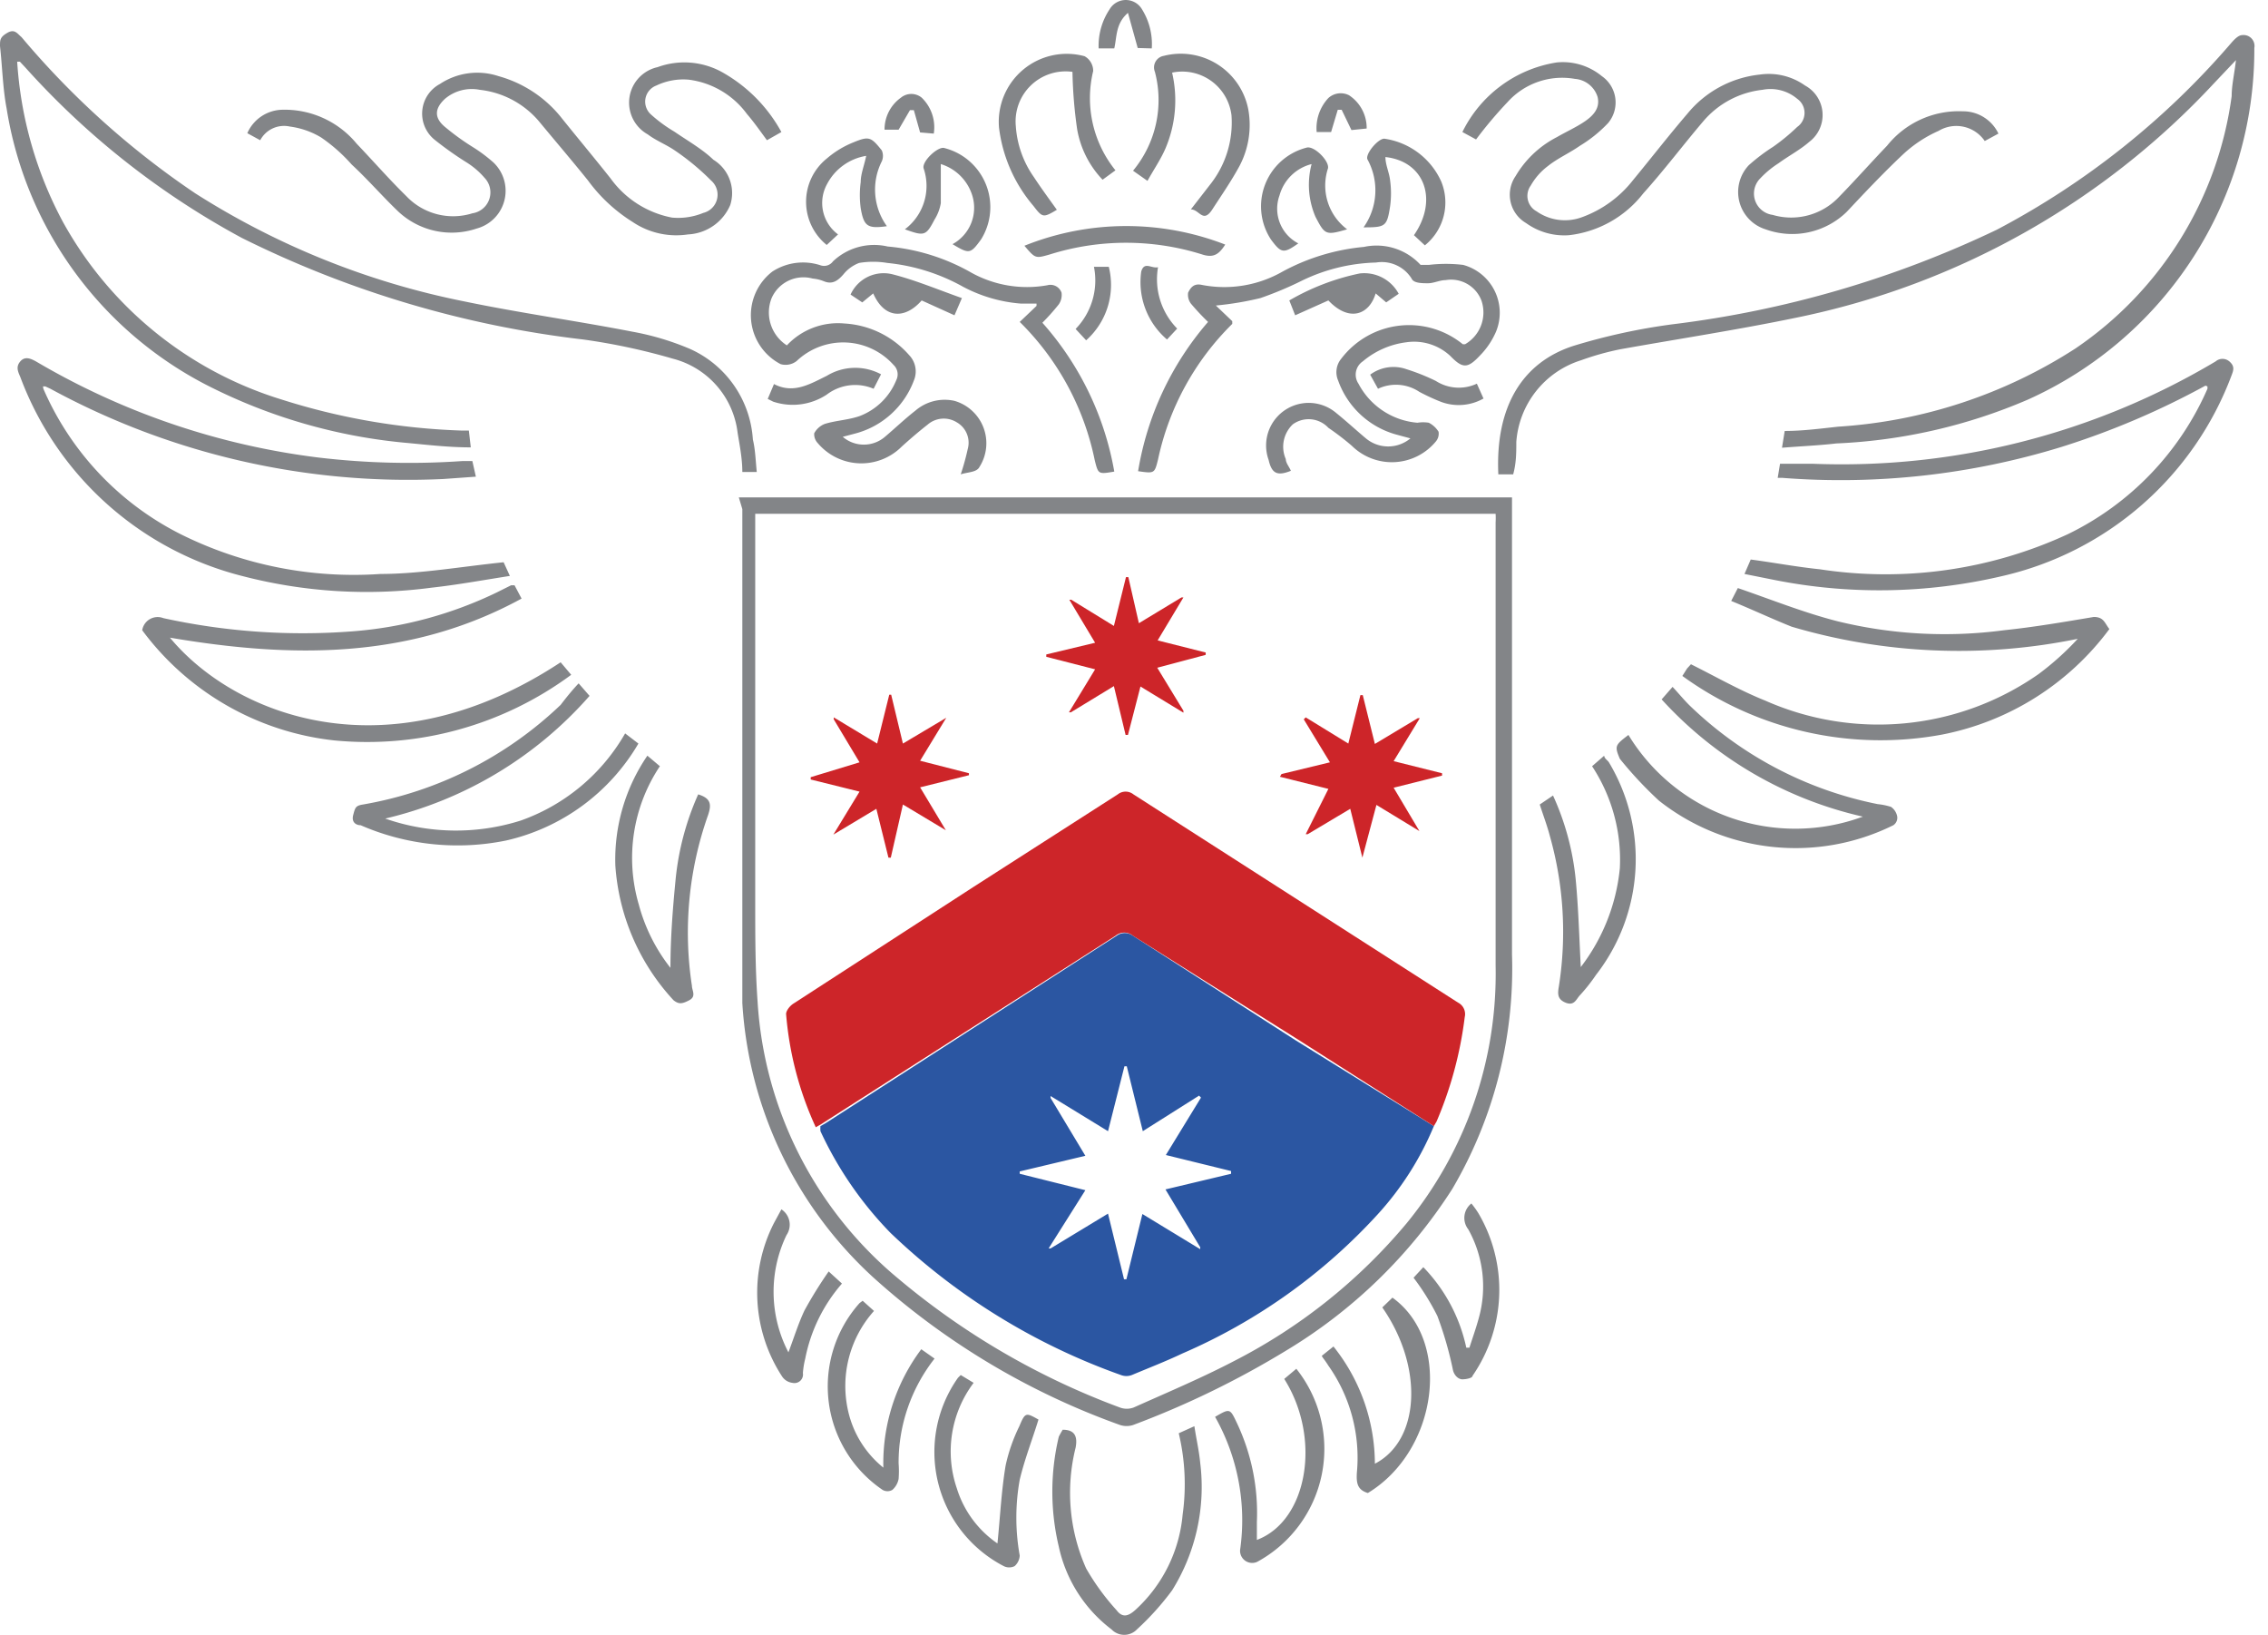 <svg width="111" height="80" viewBox="0 0 111 80" xmlns="http://www.w3.org/2000/svg">
    <g fill-rule="nonzero" fill="none">
        <path d="M36.159 24.34H74v22.372a21.282 21.282 0 0 1-2.925 11.473 24.858 24.858 0 0 1-8.146 7.916 43.98 43.98 0 0 1-7.476 3.633 1.033 1.033 0 0 1-.631 0 36.197 36.197 0 0 1-12.066-7.209 19.81 19.81 0 0 1-6.425-13.442v-24.17l-.172-.574zm.803.803v19.006c0 1.626 0 3.232.115 4.857a19.122 19.122 0 0 0 6.903 13.577 36.56 36.56 0 0 0 10.822 6.29.956.956 0 0 0 .689 0c1.663-.745 3.346-1.453 4.952-2.294a27.057 27.057 0 0 0 8.395-6.712 19.275 19.275 0 0 0 4.36-12.62V25.563c.008-.14.008-.28 0-.42H36.961zM87.214 21.911l.133-.822c.88 0 1.74-.115 2.62-.21a24.208 24.208 0 0 0 11.607-3.825 17.783 17.783 0 0 0 7.648-12.352c0-.536.134-1.09.21-1.76l-1.07 1.129a38.358 38.358 0 0 1-20.441 11.473c-2.85.592-5.736 1.032-8.624 1.548-.65.131-1.289.31-1.912.536a4.532 4.532 0 0 0-3.174 3.996c0 .516 0 1.033-.153 1.587h-.727c-.153-3.327 1.186-5.488 3.69-6.29a29.887 29.887 0 0 1 4.838-1.052A51.188 51.188 0 0 0 97.73 11.24a39.18 39.18 0 0 0 11.473-9.14c.134-.153.345-.382.536-.382a.535.535 0 0 1 .592.63 18.777 18.777 0 0 1-11.09 17.21 26.579 26.579 0 0 1-9.37 2.142c-.803.095-1.701.134-2.657.21zM37.038 23.097h-.707c0-.67-.134-1.32-.23-1.913a4.264 4.264 0 0 0-3.174-3.633 30.747 30.747 0 0 0-4.378-.937 50.672 50.672 0 0 1-16.713-4.971A39.333 39.333 0 0 1 1.243 3.306l-.268-.287H.841a19.122 19.122 0 0 0 2.238 7.84 18.376 18.376 0 0 0 10.67 8.681 32.507 32.507 0 0 0 8.872 1.53h.325l.095.822c-1.051 0-2.046-.115-3.04-.21a26.77 26.77 0 0 1-9.943-2.869 18.49 18.49 0 0 1-9.733-13.5C.134 4.32.115 3.269 0 2.255c0-.306 0-.44.363-.65.364-.21.497.057.689.21A41.092 41.092 0 0 0 9.56 9.463a38.55 38.55 0 0 0 13.117 5.277c2.754.574 5.526.957 8.28 1.492.965.175 1.908.457 2.81.841a5.22 5.22 0 0 1 3.08 4.436c.114.46.133.995.19 1.588z" fill="#838588"/>
        <path d="m72.241 6.824-.669-.363a6.215 6.215 0 0 1 4.608-3.404c.8-.083 1.598.159 2.218.67a1.568 1.568 0 0 1 .306 2.294c-.406.43-.869.804-1.376 1.11-.517.362-1.09.611-1.568.993-.344.257-.63.583-.842.956a.86.86 0 0 0 .287 1.262 2.41 2.41 0 0 0 2.218.287 5.584 5.584 0 0 0 2.486-1.797c.899-1.09 1.76-2.2 2.677-3.27a5.297 5.297 0 0 1 3.538-1.912 3.06 3.06 0 0 1 2.218.535 1.644 1.644 0 0 1 .21 2.754c-.459.401-1.013.688-1.51 1.052-.322.205-.618.449-.88.726a1.052 1.052 0 0 0 .593 1.798c1.153.34 2.4.008 3.231-.86.803-.823 1.568-1.684 2.371-2.525a4.494 4.494 0 0 1 3.71-1.683c.742-.005 1.42.42 1.74 1.09l-.67.364a1.683 1.683 0 0 0-2.256-.498c-.64.283-1.228.67-1.74 1.148-.956.898-1.912 1.912-2.753 2.81a3.824 3.824 0 0 1-3.978.861 1.912 1.912 0 0 1-.822-3.136c.37-.331.767-.632 1.186-.899.42-.294.816-.62 1.185-.975a.841.841 0 0 0 0-1.377 2.027 2.027 0 0 0-1.702-.44 4.436 4.436 0 0 0-2.887 1.53c-.994 1.167-1.912 2.39-2.945 3.538a5.373 5.373 0 0 1-3.633 2.046 3.193 3.193 0 0 1-2.103-.593 1.606 1.606 0 0 1-.516-2.294 4.99 4.99 0 0 1 2.026-1.913c.46-.267.937-.478 1.358-.764.42-.287.765-.65.631-1.205a1.262 1.262 0 0 0-1.109-.88 3.595 3.595 0 0 0-3.289 1.128 20.651 20.651 0 0 0-1.549 1.836zM12.735 6.862l-.631-.344a1.912 1.912 0 0 1 1.683-1.147 4.57 4.57 0 0 1 3.671 1.663c.822.86 1.587 1.74 2.428 2.563a3.155 3.155 0 0 0 3.232.841 1.033 1.033 0 0 0 .593-1.74 3.824 3.824 0 0 0-.899-.765 16.598 16.598 0 0 1-1.51-1.07 1.644 1.644 0 0 1 .229-2.754 3.308 3.308 0 0 1 2.868-.383 5.966 5.966 0 0 1 3.117 2.085c.784.975 1.568 1.912 2.371 2.925a4.819 4.819 0 0 0 3.002 1.912 3.232 3.232 0 0 0 1.53-.229.918.918 0 0 0 .382-1.587 11.932 11.932 0 0 0-1.778-1.472c-.42-.287-.918-.479-1.32-.784a1.778 1.778 0 0 1 .479-3.29 3.824 3.824 0 0 1 3.097.211 7.457 7.457 0 0 1 2.964 2.964l-.707.401c-.325-.44-.631-.88-.976-1.28a4.188 4.188 0 0 0-2.849-1.683 3.06 3.06 0 0 0-1.587.286.841.841 0 0 0-.267 1.415c.353.319.737.6 1.147.842.67.459 1.377.86 1.912 1.376a1.912 1.912 0 0 1 .822 2.219 2.371 2.371 0 0 1-2.065 1.434 3.824 3.824 0 0 1-2.715-.612 7.859 7.859 0 0 1-2.18-2.027c-.784-.975-1.587-1.912-2.41-2.907a4.436 4.436 0 0 0-2.887-1.53 2.027 2.027 0 0 0-1.702.44c-.497.46-.554.918 0 1.377.435.364.895.696 1.377.995.352.22.684.47.995.745a1.912 1.912 0 0 1-.823 3.232 3.824 3.824 0 0 1-3.824-.822c-.765-.727-1.472-1.55-2.295-2.314a8.108 8.108 0 0 0-1.491-1.32 3.958 3.958 0 0 0-1.53-.535 1.32 1.32 0 0 0-1.453.67zM47.02 23.211c.137-.407.252-.822.344-1.243a1.147 1.147 0 0 0-.535-1.3 1.205 1.205 0 0 0-1.434.115c-.44.344-.86.707-1.262 1.07a2.792 2.792 0 0 1-4.112-.171.631.631 0 0 1-.172-.478.994.994 0 0 1 .517-.46c.554-.171 1.147-.19 1.701-.382a3.136 3.136 0 0 0 1.798-1.759.631.631 0 0 0-.134-.746 3.308 3.308 0 0 0-4.742-.19.88.88 0 0 1-.784.152 2.696 2.696 0 0 1-.402-4.532 2.754 2.754 0 0 1 2.352-.306.535.535 0 0 0 .612-.191 2.926 2.926 0 0 1 2.677-.727 10.02 10.02 0 0 1 3.997 1.224c1.154.67 2.51.908 3.824.67a.574.574 0 0 1 .688.363.803.803 0 0 1-.134.573c-.25.315-.519.615-.803.9a14.781 14.781 0 0 1 3.519 7.284c-.784.134-.784.134-.956-.554a13.232 13.232 0 0 0-3.672-6.77l.823-.783v-.115h-.784a7.228 7.228 0 0 1-2.811-.822 9.56 9.56 0 0 0-3.71-1.166 4.15 4.15 0 0 0-1.377 0c-.3.113-.564.304-.765.554-.267.306-.535.516-.956.344a1.912 1.912 0 0 0-.554-.134 1.702 1.702 0 0 0-2.008.956c-.337.85-.024 1.82.746 2.314a3.423 3.423 0 0 1 2.83-1.07 4.55 4.55 0 0 1 3.155 1.548c.318.331.409.82.23 1.243a4.207 4.207 0 0 1-2.83 2.582l-.65.172c.593.509 1.47.509 2.064 0 .498-.421.976-.88 1.492-1.282a2.199 2.199 0 0 1 1.912-.478 2.16 2.16 0 0 1 1.224 3.232c-.134.268-.555.249-.918.363zM59.124 15.754a11.798 11.798 0 0 1-.841-.899.727.727 0 0 1-.134-.535c.114-.23.267-.46.65-.383 1.36.272 2.774.04 3.977-.65a10.345 10.345 0 0 1 3.977-1.204 2.926 2.926 0 0 1 2.773.88h.402a7.056 7.056 0 0 1 1.682 0 2.428 2.428 0 0 1 1.607 3.269c-.191.442-.464.844-.804 1.185-.592.631-.84.612-1.434 0a2.6 2.6 0 0 0-2.141-.669 4.092 4.092 0 0 0-2.142.937.784.784 0 0 0-.21 1.09 3.595 3.595 0 0 0 2.887 1.912c.184-.03.371-.03.555 0 .197.1.362.252.478.44a.593.593 0 0 1-.134.478 2.792 2.792 0 0 1-4.111.21 13.003 13.003 0 0 0-1.148-.88 1.32 1.32 0 0 0-1.74-.171 1.51 1.51 0 0 0-.344 1.702c0 .19.172.382.249.573-.67.268-.937.134-1.09-.535a2.084 2.084 0 0 1 3.308-2.295c.497.402.975.842 1.453 1.243a1.702 1.702 0 0 0 2.18 0l-.708-.191a4.207 4.207 0 0 1-2.83-2.639 1.033 1.033 0 0 1 .153-1.07 4.169 4.169 0 0 1 5.947-.708h.115a1.797 1.797 0 0 0 .803-2.123 1.587 1.587 0 0 0-1.76-1.013c-.286 0-.573.153-.86.153-.286 0-.707 0-.803-.23a1.72 1.72 0 0 0-1.74-.784 8.815 8.815 0 0 0-3.614.88 17.21 17.21 0 0 1-2.046.86c-.717.174-1.445.295-2.18.364l.803.765v.134a13.156 13.156 0 0 0-3.633 6.635c-.172.688-.172.688-.975.573a14.82 14.82 0 0 1 3.423-7.304zM2.122 19.024a14.36 14.36 0 0 0 6.789 7.151 19.007 19.007 0 0 0 9.713 1.912c1.913 0 3.978-.363 6.024-.573l.306.669c-1.339.21-2.6.44-3.825.574a24.15 24.15 0 0 1-9.216-.555A15.718 15.718 0 0 1 .994 18.45c-.114-.268-.23-.497 0-.765s.517-.134.765 0a35.891 35.891 0 0 0 13.825 4.704c2.342.278 4.704.335 7.056.172h.478l.172.765-1.606.115a36.637 36.637 0 0 1-19.217-4.417l-.249-.115h-.115l.02.115zM107.941 18.87a38.932 38.932 0 0 1-7.056 3.003 36.752 36.752 0 0 1-13.671 1.51h-.21l.114-.688h1.625a35.776 35.776 0 0 0 19.695-5.01.516.516 0 0 1 .67 0c.267.23.21.42.114.67a15.737 15.737 0 0 1-11.281 9.847c-3.655.85-7.45.909-11.129.172l-1.434-.287.306-.707c1.147.153 2.256.363 3.384.478 4.129.632 8.352.034 12.142-1.721a14.246 14.246 0 0 0 6.827-7.113v-.115l-.096-.038zM6.96 30.84a.765.765 0 0 1 1.033-.592c3.024.663 6.129.883 9.216.65a19.676 19.676 0 0 0 7.114-1.912l.688-.344h.172l.344.65c-5.468 2.983-11.243 2.926-17.21 1.912 3.175 3.824 10.67 6.77 19.122 1.205l.517.612a16.789 16.789 0 0 1-11.588 3.212 13.519 13.519 0 0 1-9.408-5.392zM84.728 29.407l.325-.631c1.663.573 3.231 1.204 4.876 1.625 2.664.652 5.427.801 8.146.44 1.472-.153 2.925-.402 4.398-.65.497 0 .535.306.764.592a13.385 13.385 0 0 1-8.184 5.163c-4.452.827-9.05-.21-12.715-2.868l.229-.363.191-.21c1.224.611 2.39 1.28 3.633 1.778a13.672 13.672 0 0 0 13.385-1.3c.69-.513 1.33-1.09 1.913-1.722-4.644.954-9.451.75-13.997-.592-.918-.364-1.893-.823-2.964-1.262zM28.32 33.441l.534.612a19.122 19.122 0 0 1-10 6.004c2.143.748 4.471.781 6.635.096a9.56 9.56 0 0 0 5.106-4.264l.65.497a10.096 10.096 0 0 1-6.463 4.742 11.874 11.874 0 0 1-7.133-.746c-.21 0-.459-.133-.363-.497.096-.363.115-.459.478-.516a18.567 18.567 0 0 0 9.675-4.876c.249-.325.536-.688.88-1.052zM79.699 35.965a9.56 9.56 0 0 0 11.473 3.997 18.988 18.988 0 0 1-9.848-5.737l.535-.612c.287.306.536.612.804.88a18.433 18.433 0 0 0 9.235 4.857c.221.022.439.067.65.134a.727.727 0 0 1 .306.478.44.44 0 0 1-.19.42 10.785 10.785 0 0 1-11.474-1.204 19.122 19.122 0 0 1-1.912-2.046c-.268-.631-.23-.67.42-1.167zM34.17 38.872c.612.191.67.478.478 1.032a17.21 17.21 0 0 0-.784 8.337c0 .23.23.517-.134.708-.363.191-.516.191-.764 0a10.765 10.765 0 0 1-2.85-6.597 9.006 9.006 0 0 1 1.568-5.373l.612.516a8.088 8.088 0 0 0-1.032 6.77 8.586 8.586 0 0 0 1.549 3.097c0-1.473.114-2.888.248-4.283a13.385 13.385 0 0 1 1.11-4.207zM77.92 37.495l.593-.516c0 .134.172.23.23.325a9.217 9.217 0 0 1-.631 10.402 8.51 8.51 0 0 1-.803 1.013c-.173.192-.268.517-.689.345-.42-.172-.382-.46-.325-.803a17.21 17.21 0 0 0-.44-7.343c-.134-.516-.325-1.014-.497-1.549l.65-.44c.595 1.3.97 2.69 1.11 4.111.133 1.396.171 2.792.248 4.284a9.446 9.446 0 0 0 1.912-4.838 8.318 8.318 0 0 0-1.358-4.99zM52.01 69.964c.555 0 .746.286.632.88a9.102 9.102 0 0 0 .516 5.908c.421.734.921 1.42 1.491 2.046.287.382.574.287.9 0a7.17 7.17 0 0 0 2.332-4.685c.185-1.326.12-2.675-.191-3.977l.765-.345c.095.631.23 1.205.286 1.798a9.56 9.56 0 0 1-1.376 6.234 13.385 13.385 0 0 1-1.721 1.912.86.86 0 0 1-1.243 0 6.903 6.903 0 0 1-2.582-4.054 11.588 11.588 0 0 1 0-5.373c.058-.118.122-.233.192-.344zM59.468 69.333c.727-.421.727-.421 1.07.305.713 1.51 1.048 3.17.976 4.838v.88c0 .287 0 0 0 0 2.486-.937 3.174-4.972 1.339-7.878l.592-.497a6.291 6.291 0 0 1-1.912 9.446.593.593 0 0 1-.841-.574 10.287 10.287 0 0 0-1.224-6.52zM48.817 75.528c.134-1.3.192-2.581.402-3.824.145-.662.37-1.305.67-1.913.286-.688.324-.669.936-.325-.306.995-.67 1.913-.918 2.945a10.517 10.517 0 0 0 0 3.71.746.746 0 0 1-.248.516.593.593 0 0 1-.536 0 6.291 6.291 0 0 1-2.237-9.217l.134-.133.631.382a5.584 5.584 0 0 0-.822 5.163 5.086 5.086 0 0 0 1.988 2.696zM64.688 66.35l.574-.46a9.217 9.217 0 0 1 2.027 5.737c2.218-1.147 2.39-4.742.363-7.648l.497-.479c2.926 2.104 2.238 7.477-1.204 9.561-.498-.153-.574-.459-.536-1.013a7.802 7.802 0 0 0-1.396-5.22 4.647 4.647 0 0 0-.267-.383l-.058-.095zM45.089 66.025l.65.458a8.241 8.241 0 0 0-1.76 5.125c.02.255.02.51 0 .765a.956.956 0 0 1-.305.535.478.478 0 0 1-.478 0 6.119 6.119 0 0 1-1.129-9.14l.153-.115.555.498a5.507 5.507 0 0 0-1.262 4.914 4.952 4.952 0 0 0 1.72 2.753 9.293 9.293 0 0 1 1.856-5.793zM52.489 3.516a2.448 2.448 0 0 0-2.773 2.658c.06.894.364 1.754.88 2.486.363.554.745 1.07 1.128 1.606-.67.402-.708.382-1.147-.191a7.247 7.247 0 0 1-1.683-3.825 3.327 3.327 0 0 1 4.187-3.499.822.822 0 0 1 .421.727 5.622 5.622 0 0 0 1.09 4.857l-.63.459a4.742 4.742 0 0 1-1.244-2.467 22.41 22.41 0 0 1-.23-2.81zM57.365 3.554a6.004 6.004 0 0 1-.325 3.71c-.23.535-.574 1.032-.88 1.587l-.707-.497a5.411 5.411 0 0 0 1.07-4.838.574.574 0 0 1 .44-.784 3.365 3.365 0 0 1 4.13 2.62c.17.939.021 1.907-.42 2.753-.402.746-.88 1.434-1.339 2.142-.459.707-.63 0-1.051 0l.994-1.281a4.876 4.876 0 0 0 .994-3.327 2.428 2.428 0 0 0-2.906-2.085zM69.182 62.525l.478-.516a8.088 8.088 0 0 1 2.103 3.939h.153c.153-.478.325-.956.46-1.453a5.736 5.736 0 0 0-.517-4.34.899.899 0 0 1 .153-1.263c.125.152.24.311.344.478a7.4 7.4 0 0 1-.287 7.955c0 .115-.325.172-.497.172s-.382-.153-.459-.44a17.668 17.668 0 0 0-.765-2.658c-.33-.66-.72-1.287-1.166-1.874zM38.243 59.179a.899.899 0 0 1 .249 1.262 6.406 6.406 0 0 0 .095 5.736c.268-.707.478-1.395.784-2.046.36-.658.756-1.296 1.186-1.912l.65.593a7.878 7.878 0 0 0-1.797 3.671 4.207 4.207 0 0 0-.115.708.42.42 0 0 1-.516.478.707.707 0 0 1-.498-.306 7.496 7.496 0 0 1-.401-7.515l.363-.669zM41.016 11.47l-.555.517a2.715 2.715 0 0 1 0-4.226c.382-.33.814-.594 1.281-.784.784-.325.88-.287 1.415.383a.67.67 0 0 1 0 .535 3.06 3.06 0 0 0 .249 3.174c-.956.134-1.128 0-1.281-.88a4.8 4.8 0 0 1 0-1.28c0-.402.172-.804.268-1.282a2.639 2.639 0 0 0-1.913 1.377 1.912 1.912 0 0 0 .536 2.467zM69.736 12.006l-.535-.497c1.205-1.74.516-3.614-1.396-3.824 0 .382.191.764.23 1.147.057.419.057.843 0 1.262-.153.994-.23 1.032-1.3 1.032.696-.98.77-2.273.19-3.327-.114-.267.517-1.013.823-1.013a3.614 3.614 0 0 1 2.791 2.103 2.696 2.696 0 0 1-.803 3.117zM65.931 11.222c-1.051.306-1.09.268-1.549-.612a3.958 3.958 0 0 1-.19-2.581 2.18 2.18 0 0 0-1.569 1.53c-.329.903.064 1.91.918 2.351-.727.517-.841.478-1.339-.19a2.964 2.964 0 0 1 1.74-4.494c.364-.115 1.129.65 1.052 1.013a2.677 2.677 0 0 0 .937 2.983zM46.045 8.029V9.94a2.18 2.18 0 0 1-.306.803c-.42.803-.497.822-1.453.478a2.658 2.658 0 0 0 .917-2.983c-.095-.344.708-1.09 1.014-.994a2.983 2.983 0 0 1 1.797 4.474c-.516.708-.573.727-1.396.23a2.027 2.027 0 0 0 .976-2.352 2.333 2.333 0 0 0-1.55-1.568zM59.965 11.968c-.306.478-.573.67-1.147.478a12.429 12.429 0 0 0-7.42 0c-.726.21-.726.21-1.261-.42a13.385 13.385 0 0 1 9.828-.058z" fill="#838588"/>
        <path d="m65.013 14.702-1.625.727-.287-.727a11.473 11.473 0 0 1 3.442-1.32 1.912 1.912 0 0 1 1.912.995l-.612.42-.516-.439c-.306 1.033-1.281 1.434-2.314.344zM47.077 14.587l-.363.842-1.606-.727c-.803.918-1.817.918-2.371-.344l-.536.44-.573-.383a1.778 1.778 0 0 1 2.046-.994c1.128.287 2.218.746 3.403 1.166zM72.28 18.775l.325.727a2.467 2.467 0 0 1-2.104.153c-.353-.14-.697-.3-1.032-.478a2.065 2.065 0 0 0-2.027-.153l-.383-.689a1.912 1.912 0 0 1 1.779-.267c.492.154.97.346 1.434.573.602.386 1.36.437 2.008.134zM43.12 18.316l-.364.708a2.295 2.295 0 0 0-2.295.287c-.774.51-1.74.637-2.62.344l-.267-.134.306-.727c.956.497 1.759 0 2.581-.401a2.677 2.677 0 0 1 2.658-.077zM55.682 2.35 55.204.629c-.612.535-.535 1.166-.67 1.74h-.764a3.212 3.212 0 0 1 .535-1.912.918.918 0 0 1 1.587 0c.356.571.523 1.24.478 1.912l-.688-.02zM53.158 16.653l-.516-.555a3.404 3.404 0 0 0 .898-3.04h.727a3.633 3.633 0 0 1-1.109 3.595zM57.613 16.079l-.497.535a3.69 3.69 0 0 1-1.262-3.327c.153-.516.497-.134.822-.21a3.442 3.442 0 0 0 .937 3.002zM66.142 6.365l-.479-.994h-.19l-.326 1.09h-.707a2.16 2.16 0 0 1 .573-1.664.899.899 0 0 1 1.014-.134c.545.36.87.973.86 1.626l-.745.076zM45.031 6.48l-.306-1.09h-.19l-.555.956h-.689a1.912 1.912 0 0 1 .803-1.568.803.803 0 0 1 1.014 0c.473.454.694 1.111.593 1.76l-.67-.058z" fill="#838588"/>
        <path d="M70.176 55.106a14.838 14.838 0 0 1-2.753 4.322 27.956 27.956 0 0 1-9.561 6.807c-.803.382-1.645.707-2.467 1.052a.746.746 0 0 1-.535 0 31.531 31.531 0 0 1-11.282-6.96 17.879 17.879 0 0 1-3.423-4.972 1.243 1.243 0 0 1 0-.249l.268-.153 14.226-9.16a.67.67 0 0 1 .804 0l7.973 5.125 6.75 4.188zm-15.947.249-2.811-1.721v.095l1.702 2.83-3.213.765v.115l3.213.803-1.798 2.85h.096l2.81-1.703.785 3.213h.115l.783-3.194 2.83 1.721v-.095l-1.701-2.83 3.212-.765v-.134l-3.193-.784 1.72-2.81-.095-.096-2.753 1.74-.784-3.175h-.115l-.803 3.175z" fill="#2B56A2"/>
        <path d="m70.176 55.106-6.692-4.264-8.031-5.048a.67.67 0 0 0-.86 0l-14.4 9.216-.267.153a16.387 16.387 0 0 1-1.453-5.545c0-.153.172-.382.344-.497l8.853-5.736 7.037-4.513a.612.612 0 0 1 .765 0l15.89 10.192a.631.631 0 0 1 .325.707 18.873 18.873 0 0 1-1.377 5.106l-.134.23zM43.616 33.996l.574 2.39 2.122-1.262-1.28 2.103 2.39.612v.096l-2.39.593 1.261 2.103-2.103-1.262-.593 2.6h-.115l-.592-2.39-2.104 1.262 1.281-2.103-2.39-.593v-.114l2.39-.727-1.262-2.103v-.096l2.123 1.281.593-2.39zM56.638 32.676l1.281 2.104v.095l-2.103-1.28-.612 2.37h-.115l-.573-2.39-2.104 1.281h-.095l1.28-2.103-2.39-.612v-.115l2.39-.573-1.261-2.104h.095l2.085 1.281.592-2.39h.115l.516 2.257 2.085-1.262h.095l-1.262 2.103 2.352.593v.114zM62.719 37.878l2.37-.574-1.28-2.103.095-.096 2.085 1.281.592-2.371h.115l.593 2.39 2.103-1.262h.096l-1.281 2.104 2.37.592v.115l-2.37.593 1.262 2.122-2.104-1.28-.688 2.58-.593-2.39L64 40.822h-.096l1.11-2.218-2.372-.593z" fill="#CD2529"/>
    </g>
</svg>
